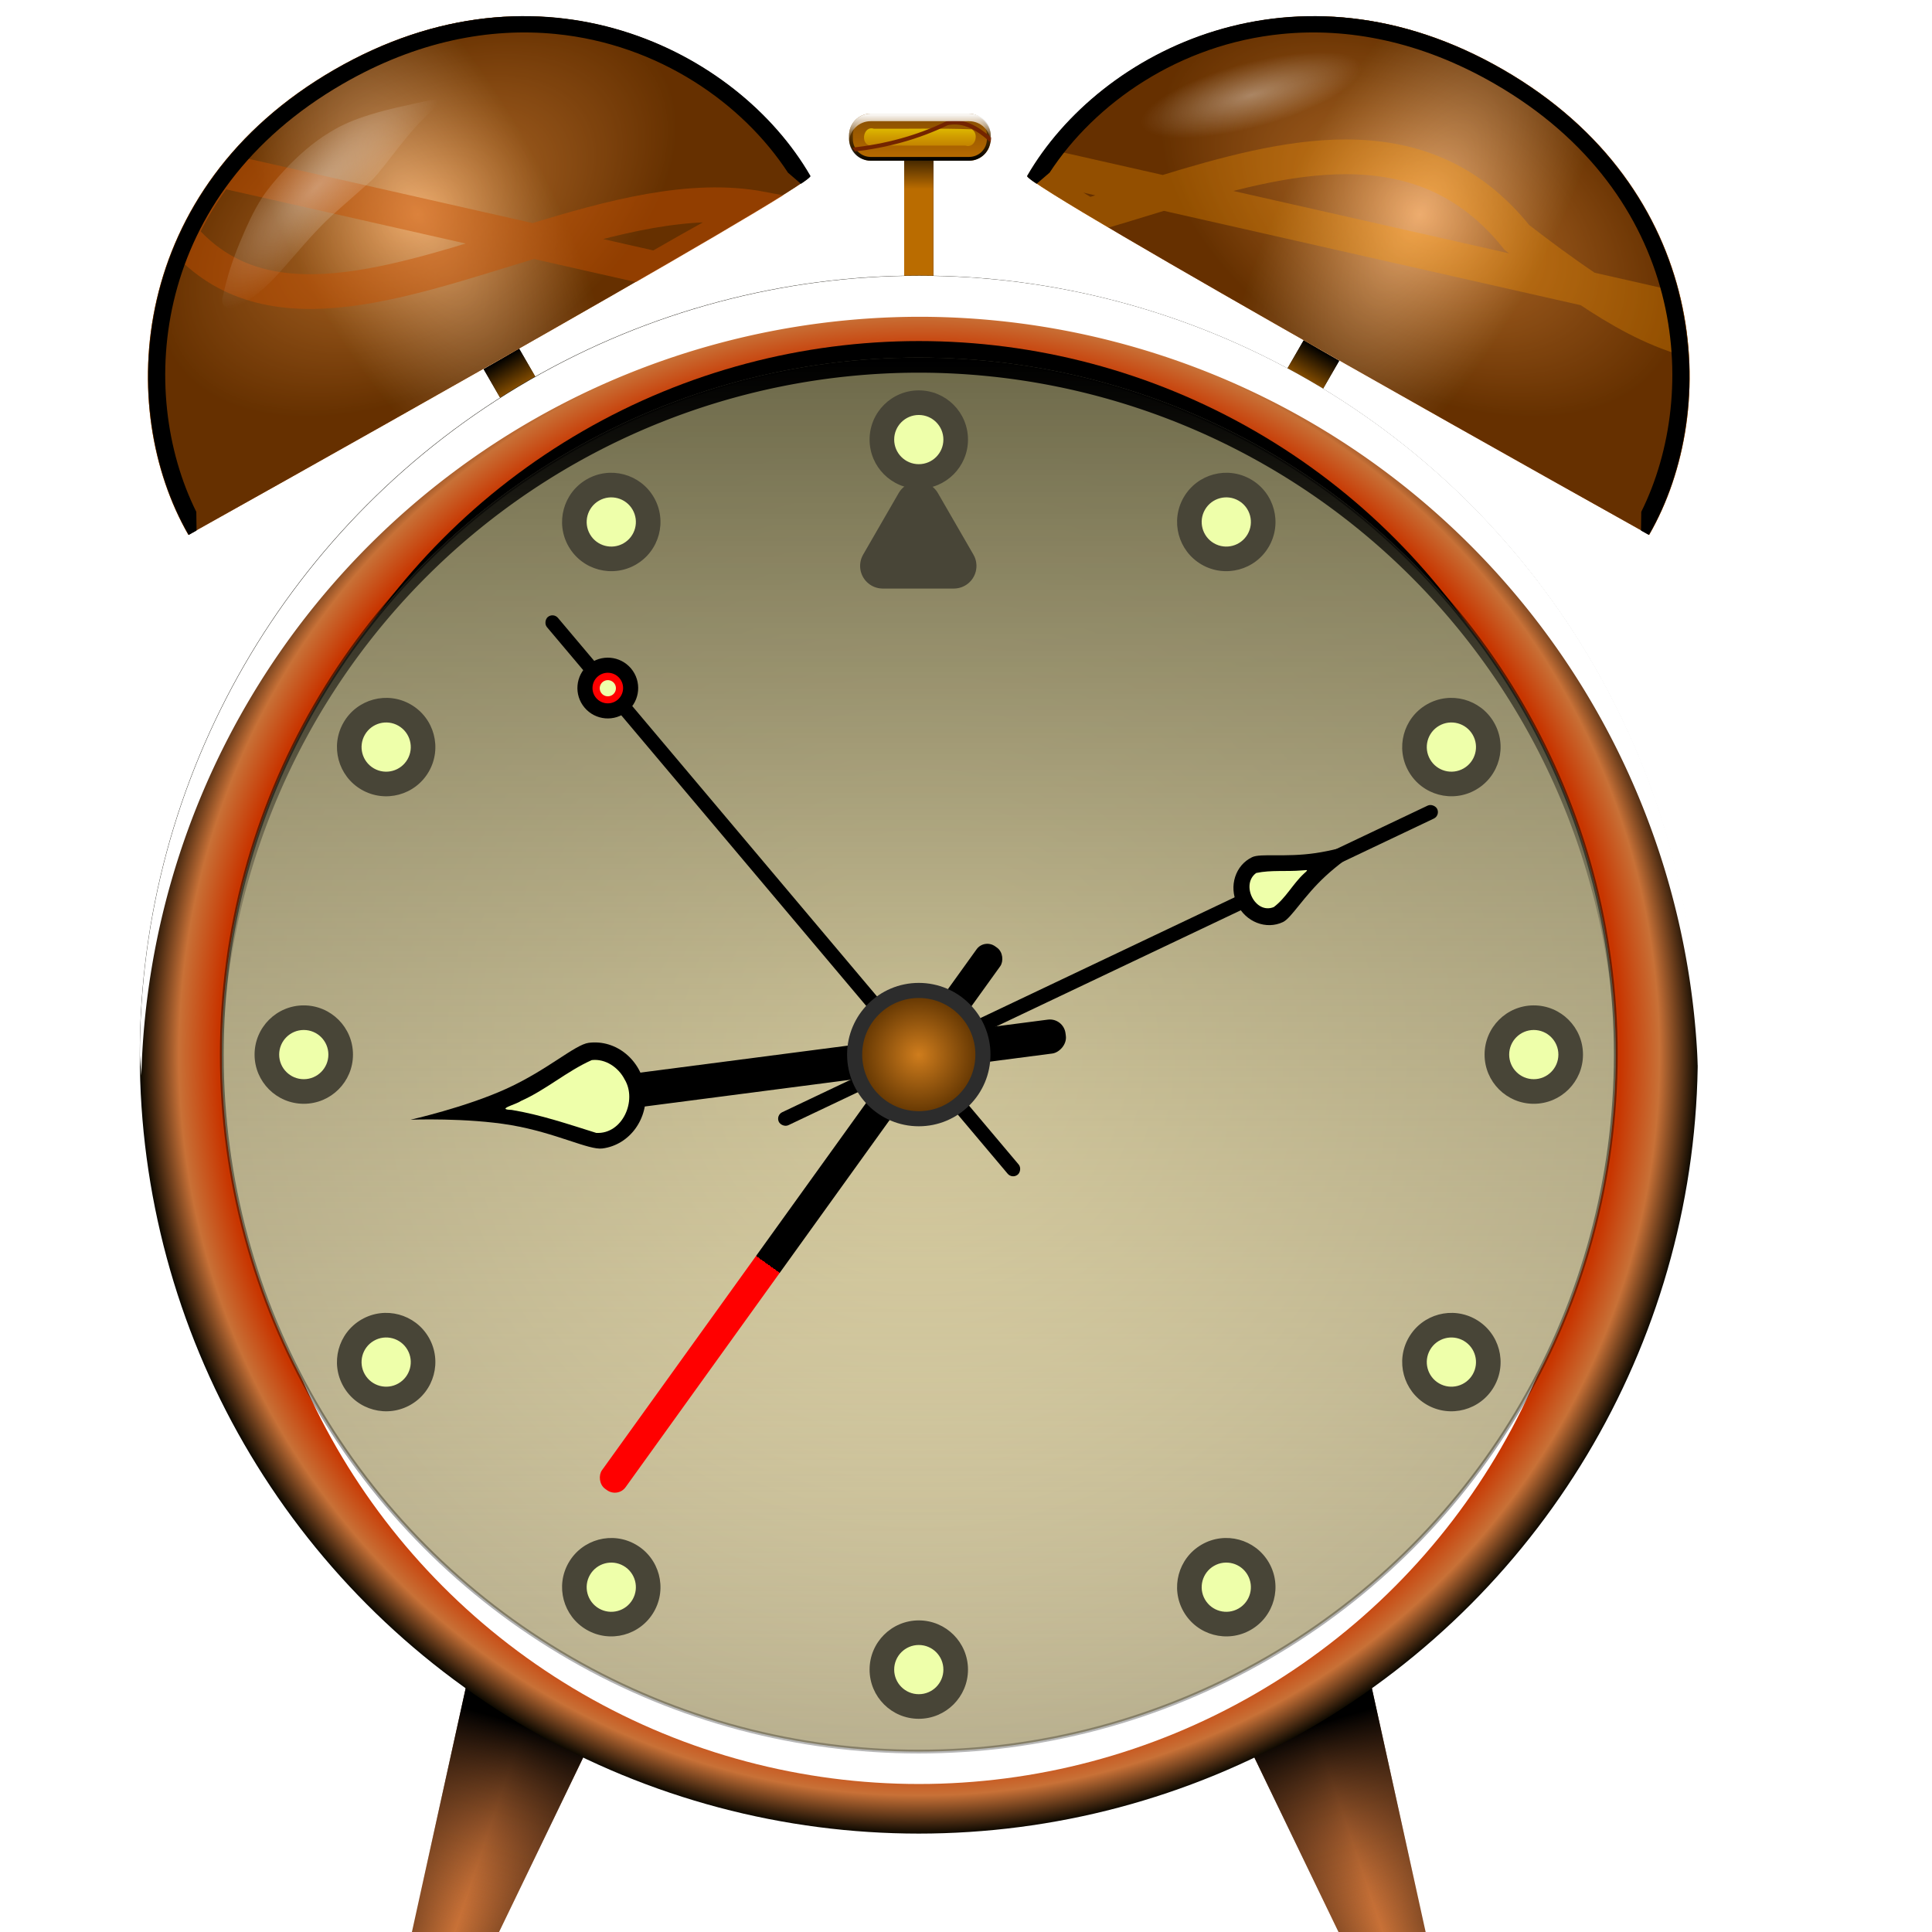 <?xml version="1.0" encoding="UTF-8" standalone="no"?>
<!-- Created with Inkscape (http://www.inkscape.org/) -->

<svg
   width="512"
   height="512"
   viewBox="0 0 135.467 135.467"
   version="1.1"
   id="svg5"
   inkscape:version="1.4.2 (ebf0e940d0, 2025-05-08)"
   sodipodi:docname="alarm-clock.svg"
   xmlns:inkscape="http://www.inkscape.org/namespaces/inkscape"
   xmlns:sodipodi="http://sodipodi.sourceforge.net/DTD/sodipodi-0.dtd"
   xmlns:xlink="http://www.w3.org/1999/xlink"
   xmlns="http://www.w3.org/2000/svg"
   xmlns:svg="http://www.w3.org/2000/svg"
   xmlns:rdf="http://www.w3.org/1999/02/22-rdf-syntax-ns#"
   xmlns:cc="http://creativecommons.org/ns#"
   xmlns:dc="http://purl.org/dc/elements/1.1/">&gt;
  <sodipodi:namedview
   id="namedview7"
   pagecolor="#292929"
   bordercolor="#666666"
   borderopacity="1"
   inkscape:showpageshadow="0"
   inkscape:pageopacity="0"
   inkscape:pagecheckerboard="1"
   inkscape:deskcolor="#1a1a1a"
   inkscape:document-units="px"
   showgrid="false"
   inkscape:zoom="0.94382488"
   inkscape:cx="172.17177"
   inkscape:cy="241.04048"
   inkscape:window-width="3256"
   inkscape:window-height="1080"
   inkscape:window-x="1864"
   inkscape:window-y="0"
   inkscape:window-maximized="0"
   inkscape:current-layer="layer1" />
<defs
   id="defs2">
  <linearGradient
     id="linearGradient81"
     inkscape:collect="always">
    <stop
       style="stop-color:#ffffff;stop-opacity:1;"
       offset="0"
       id="stop81" />
    <stop
       style="stop-color:#ffffff;stop-opacity:0;"
       offset="1"
       id="stop82" />
  </linearGradient>
  <linearGradient
     id="linearGradient79"
     inkscape:collect="always">
    <stop
       style="stop-color:#ffdab7;stop-opacity:1;"
       offset="0"
       id="stop78" />
    <stop
       style="stop-color:#653100;stop-opacity:1;"
       offset="1"
       id="stop79" />
  </linearGradient>
  <linearGradient
     id="linearGradient72"
     inkscape:collect="always">
    <stop
       style="stop-color:#fffc00;stop-opacity:1;"
       offset="0"
       id="stop72" />
    <stop
       style="stop-color:#ffb800;stop-opacity:0;"
       offset="1"
       id="stop73" />
  </linearGradient>
  <linearGradient
     id="linearGradient68"
     inkscape:collect="always">
    <stop
       style="stop-color:#ffffff;stop-opacity:1;"
       offset="0"
       id="stop68" />
    <stop
       style="stop-color:#ffffff;stop-opacity:0;"
       offset="1"
       id="stop69" />
  </linearGradient>
  <linearGradient
     id="linearGradient65"
     inkscape:collect="always">
    <stop
       style="stop-color:#ffffff;stop-opacity:1;"
       offset="0"
       id="stop66" />
    <stop
       style="stop-color:#ffffff;stop-opacity:0;"
       offset="1"
       id="stop67" />
  </linearGradient>
  <linearGradient
     id="linearGradient58"
     inkscape:collect="always">
    <stop
       style="stop-color:#000000;stop-opacity:0.6;"
       offset="0"
       id="stop58" />
    <stop
       style="stop-color:#000000;stop-opacity:0.28;"
       offset="1"
       id="stop63" />
  </linearGradient>
  <linearGradient
     id="linearGradient55"
     inkscape:collect="always">
    <stop
       style="stop-color:#000000;stop-opacity:1;"
       offset="0"
       id="stop56" />
    <stop
       style="stop-color:#000000;stop-opacity:0;"
       offset="1"
       id="stop57" />
  </linearGradient>
  <linearGradient
     id="linearGradient53"
     inkscape:collect="always">
    <stop
       style="stop-color:#ffffff;stop-opacity:1;"
       offset="0"
       id="stop53" />
    <stop
       style="stop-color:#ffffff;stop-opacity:0;"
       offset="1"
       id="stop54" />
  </linearGradient>
  <linearGradient
     id="linearGradient49"
     inkscape:collect="always">
    <stop
       style="stop-color:#000000;stop-opacity:1;"
       offset="0"
       id="stop49" />
    <stop
       style="stop-color:#000000;stop-opacity:0;"
       offset="1"
       id="stop50" />
  </linearGradient>
  <linearGradient
     id="linearGradient42"
     inkscape:collect="always">
    <stop
       style="stop-color:#ba6c00;stop-opacity:1;"
       offset="0"
       id="stop38" />
    <stop
       style="stop-color:#854d00;stop-opacity:1;"
       offset="1"
       id="stop39" />
  </linearGradient>
  <linearGradient
     id="linearGradient62"
     inkscape:collect="always">
    <stop
       style="stop-color:#e9ddaf;stop-opacity:0;"
       offset="0"
       id="stop61" />
    <stop
       style="stop-color:#6d6949;stop-opacity:1;"
       offset="1"
       id="stop62" />
  </linearGradient>
  <linearGradient
     id="linearGradient59"
     inkscape:collect="always">
    <stop
       style="stop-color:#e9ddaf;stop-opacity:1;"
       offset="0"
       id="stop59" />
    <stop
       style="stop-color:#b9b08f;stop-opacity:1;"
       offset="1"
       id="stop60" />
  </linearGradient>
  <linearGradient
     id="linearGradient47"
     inkscape:collect="always">
    <stop
       style="stop-color:#000000;stop-opacity:1;"
       offset="0.585"
       id="stop47" />
    <stop
       style="stop-color:#ff0000;stop-opacity:1;"
       offset="0.585"
       id="stop48" />
  </linearGradient>
  <linearGradient
     id="linearGradient37"
     inkscape:collect="always">
    <stop
       style="stop-color:#ba6c00;stop-opacity:1;"
       offset="0"
       id="stop36" />
    <stop
       style="stop-color:#000000;stop-opacity:1;"
       offset="1"
       id="stop37" />
  </linearGradient>
  <linearGradient
     id="linearGradient33"
     inkscape:collect="always">
    <stop
       style="stop-color:#cf7d1d;stop-opacity:1;"
       offset="0"
       id="stop33" />
    <stop
       style="stop-color:#5b3100;stop-opacity:1;"
       offset="1"
       id="stop34" />
  </linearGradient>
  <linearGradient
     id="linearGradient21"
     inkscape:collect="always">
    <stop
       style="stop-color:#1f1200;stop-opacity:1;"
       offset="0"
       id="stop21" />
    <stop
       style="stop-color:#b66900;stop-opacity:1;"
       offset="0.52"
       id="stop23" />
    <stop
       style="stop-color:#1f1200;stop-opacity:1;"
       offset="1"
       id="stop22" />
  </linearGradient>
  <linearGradient
     id="linearGradient14"
     inkscape:collect="always">
    <stop
       style="stop-color:#ba6c00;stop-opacity:1;"
       offset="0.844"
       id="stop15" />
    <stop
       style="stop-color:#472900;stop-opacity:1;"
       offset="1"
       id="stop16" />
  </linearGradient>
  <linearGradient
     id="linearGradient12"
     inkscape:collect="always">
    <stop
       style="stop-color:#ba6c00;stop-opacity:1;"
       offset="0"
       id="stop12" />
    <stop
       style="stop-color:#261600;stop-opacity:1;"
       offset="0.433"
       id="stop14" />
    <stop
       style="stop-color:#c27100;stop-opacity:1;"
       offset="1"
       id="stop13" />
  </linearGradient>
  <linearGradient
     id="linearGradient25"
     inkscape:collect="always">
    <stop
       style="stop-color:#e49346;stop-opacity:1;"
       offset="0"
       id="stop25" />
    <stop
       style="stop-color:#653100;stop-opacity:1;"
       offset="1"
       id="stop26" />
  </linearGradient>
  <linearGradient
     id="linearGradient9"
     inkscape:collect="always">
    <stop
       style="stop-color:#c83500;stop-opacity:1;"
       offset="0.9"
       id="stop11" />
    <stop
       style="stop-color:#c87137;stop-opacity:1;"
       offset="0.95"
       id="stop9" />
    <stop
       style="stop-color:#0b0800;stop-opacity:1;"
       offset="1"
       id="stop10" />
  </linearGradient>
  <linearGradient
     id="linearGradient6"
     inkscape:collect="always">
    <stop
       style="stop-color:#000000;stop-opacity:1;"
       offset="0"
       id="stop6" />
    <stop
       style="stop-color:#c87137;stop-opacity:0;"
       offset="1"
       id="stop7" />
  </linearGradient>
  <linearGradient
     id="linearGradient3"
     inkscape:collect="always">
    <stop
       style="stop-color:#703f1f;stop-opacity:1;"
       offset="0"
       id="stop5" />
    <stop
       style="stop-color:#c87137;stop-opacity:1;"
       offset="0.5"
       id="stop3" />
    <stop
       style="stop-color:#6f3f1f;stop-opacity:1;"
       offset="1"
       id="stop4" />
  </linearGradient>
  <linearGradient
     inkscape:collect="always"
     xlink:href="#linearGradient3"
     id="linearGradient4"
     x1="91.269"
     y1="128.104"
     x2="98.298"
     y2="125.745"
     gradientUnits="userSpaceOnUse"
     gradientTransform="matrix(1.087,0,0,1.087,-9.174,-11.726)" />
  <linearGradient
     inkscape:collect="always"
     xlink:href="#linearGradient3"
     id="linearGradient5"
     gradientUnits="userSpaceOnUse"
     x1="91.269"
     y1="128.104"
     x2="98.298"
     y2="125.745"
     gradientTransform="matrix(-1.087,0,0,1.087,138.019,-11.726)" />
  <linearGradient
     inkscape:collect="always"
     xlink:href="#linearGradient6"
     id="linearGradient7"
     x1="93.609"
     y1="121.946"
     x2="97.63"
     y2="135.467"
     gradientUnits="userSpaceOnUse"
     gradientTransform="matrix(1.087,0,0,1.087,-9.174,-11.726)" />
  <linearGradient
     inkscape:collect="always"
     xlink:href="#linearGradient6"
     id="linearGradient8"
     gradientUnits="userSpaceOnUse"
     x1="93.609"
     y1="121.946"
     x2="97.63"
     y2="135.467"
     gradientTransform="matrix(-1.087,0,0,1.087,138.019,-11.726)" />
  <radialGradient
     inkscape:collect="always"
     xlink:href="#linearGradient9"
     id="radialGradient10"
     cx="67.733"
     cy="78.846"
     fx="67.733"
     fy="78.846"
     r="50.271"
     gradientUnits="userSpaceOnUse"
     gradientTransform="matrix(1.087,0,0,1.087,-9.174,-11.726)" />
  <clipPath
     clipPathUnits="userSpaceOnUse"
     id="clipPath15">
    <circle
       style="display:inline;opacity:1;fill:#ff0000;fill-opacity:1;stroke:none;stroke-width:1.058;stroke-linecap:round;stroke-linejoin:round;paint-order:fill markers stroke"
       id="circle16"
       cx="67.733"
       cy="78.846"
       r="50.271" />
  </clipPath>
  <filter
     inkscape:collect="always"
     style="color-interpolation-filters:sRGB"
     id="filter16"
     x="-0.018"
     y="-0.034"
     width="1.035"
     height="1.069">
    <feGaussianBlur
       inkscape:collect="always"
       stdDeviation="0.738"
       id="feGaussianBlur16" />
  </filter>
  <filter
     inkscape:collect="always"
     style="color-interpolation-filters:sRGB"
     id="filter17"
     x="-0.069"
     y="-0.069"
     width="1.138"
     height="1.138">
    <feGaussianBlur
       inkscape:collect="always"
       stdDeviation="2.591"
       id="feGaussianBlur17" />
  </filter>
  <filter
     inkscape:collect="always"
     style="color-interpolation-filters:sRGB"
     id="filter18"
     x="-0.017"
     y="-0.017"
     width="1.035"
     height="1.035">
    <feGaussianBlur
       inkscape:collect="always"
       stdDeviation="0.648"
       id="feGaussianBlur18" />
  </filter>
  <clipPath
     clipPathUnits="userSpaceOnUse"
     id="clipPath23">
    <path
       style="color:#000000;fill:#e49346;stroke-width:1;stroke-linecap:round;stroke-linejoin:round;-inkscape-stroke:none;paint-order:fill markers stroke"
       d="m -70.33,-25.125 c 0,0.673 -46.306,0 -46.306,0 0,-9.42 7.818,-21.289 23.153,-21.289 15.335,0 23.153,11.869 23.153,21.289 z"
       id="path23" />
  </clipPath>
  <filter
     inkscape:collect="always"
     style="color-interpolation-filters:sRGB"
     id="filter23"
     x="-0.023"
     y="-0.048"
     width="1.045"
     height="1.096">
    <feGaussianBlur
       inkscape:collect="always"
       stdDeviation="0.447"
       id="feGaussianBlur23" />
  </filter>
  <radialGradient
     inkscape:collect="always"
     xlink:href="#linearGradient25"
     id="radialGradient28"
     gradientUnits="userSpaceOnUse"
     gradientTransform="matrix(-0.744,-0.429,-0.253,0.439,68.395,-7.57)"
     cx="-44.599"
     cy="7.913"
     fx="-44.599"
     fy="7.913"
     r="23.153" />
  <radialGradient
     inkscape:collect="always"
     xlink:href="#linearGradient25"
     id="radialGradient31"
     gradientUnits="userSpaceOnUse"
     gradientTransform="matrix(0.744,-0.429,0.253,0.439,60.45,-7.57)"
     cx="-44.599"
     cy="7.913"
     fx="-44.599"
     fy="7.913"
     r="23.153" />
  <filter
     inkscape:collect="always"
     style="color-interpolation-filters:sRGB"
     id="filter39"
     x="-0.138"
     y="-0.653"
     width="1.324"
     height="2.288">
    <feGaussianBlur
       inkscape:collect="always"
       stdDeviation="1.614"
       id="feGaussianBlur39" />
  </filter>
  <filter
     inkscape:collect="always"
     style="color-interpolation-filters:sRGB"
     id="filter45"
     x="-0.117"
     y="-0.425"
     width="1.239"
     height="1.886">
    <feGaussianBlur
       inkscape:collect="always"
       stdDeviation="1.614"
       id="feGaussianBlur45" />
  </filter>
  <clipPath
     clipPathUnits="userSpaceOnUse"
     id="clipPath7">
    <path
       style="color:#000000;fill:url(#radialGradient9);stroke-width:1;stroke-linecap:round;stroke-linejoin:round;-inkscape-stroke:none;paint-order:fill markers stroke"
       d="M 103.418,-9.813 C 103.754,-9.23 63.315,13.34 63.315,13.34 58.605,5.182 59.441,-9.006 72.722,-16.674 c 13.28,-7.667 25.986,-1.297 30.696,6.86 z"
       id="path9" />
  </clipPath>
  <radialGradient
     inkscape:collect="always"
     xlink:href="#linearGradient25"
     id="radialGradient9"
     gradientUnits="userSpaceOnUse"
     gradientTransform="matrix(0.684,-0.395,0.233,0.404,106.793,-28.14)"
     cx="-44.599"
     cy="7.913"
     fx="-44.599"
     fy="7.913"
     r="23.153" />
  <filter
     inkscape:collect="always"
     style="color-interpolation-filters:sRGB"
     id="filter9"
     x="-0.062"
     y="-0.078"
     width="1.124"
     height="1.156">
    <feGaussianBlur
       inkscape:collect="always"
       stdDeviation="1.158"
       id="feGaussianBlur9" />
  </filter>
  <linearGradient
     inkscape:collect="always"
     xlink:href="#linearGradient42"
     id="linearGradient13"
     x1="67.804"
     y1="17.458"
     x2="67.804"
     y2="14.422"
     gradientUnits="userSpaceOnUse"
     gradientTransform="matrix(1.087,0,0,1.087,-9.174,-7.701)" />
  <linearGradient
     inkscape:collect="always"
     xlink:href="#linearGradient14"
     id="linearGradient16"
     x1="67.733"
     y1="29.104"
     x2="67.804"
     y2="17.458"
     gradientUnits="userSpaceOnUse"
     gradientTransform="matrix(1.087,0,0,1.087,-9.174,-7.701)" />
  <clipPath
     clipPathUnits="userSpaceOnUse"
     id="clipPath20">
    <path
       style="color:#000000;opacity:0.331;fill:url(#linearGradient20);stroke-width:1;stroke-linecap:round;stroke-linejoin:round;-inkscape-stroke:none;paint-order:fill markers stroke"
       d="m 65.844,9.534 h 6.102 c 0.841,0 1.518,0.677 1.518,1.518 0,0.841 -0.677,1.518 -1.518,1.518 h -6.102 c -0.841,0 -1.518,-0.677 -1.518,-1.518 0,-0.841 0.677,-1.518 1.518,-1.518 z"
       id="path20" />
  </clipPath>
  <linearGradient
     inkscape:collect="always"
     xlink:href="#linearGradient12"
     id="linearGradient20"
     gradientUnits="userSpaceOnUse"
     gradientTransform="translate(1.092,-4.887)"
     x1="67.804"
     y1="17.458"
     x2="67.804"
     y2="14.422" />
  <linearGradient
     inkscape:collect="always"
     xlink:href="#linearGradient21"
     id="linearGradient22"
     x1="66.791"
     y1="23.281"
     x2="68.676"
     y2="23.281"
     gradientUnits="userSpaceOnUse"
     gradientTransform="matrix(1.087,0,0,1.087,-9.174,-7.701)" />
  <filter
     inkscape:collect="always"
     style="color-interpolation-filters:sRGB"
     id="filter26"
     x="-0.071"
     y="-0.318"
     width="1.142"
     height="1.635">
    <feGaussianBlur
       inkscape:collect="always"
       stdDeviation="0.266"
       id="feGaussianBlur26" />
  </filter>
  <clipPath
     clipPathUnits="userSpaceOnUse"
     id="clipPath29">
    <rect
       style="opacity:1;fill:url(#linearGradient30);fill-opacity:1;stroke:none;stroke-width:2.117;stroke-linecap:round;stroke-linejoin:round;stroke-dasharray:none;stroke-opacity:1;paint-order:fill markers stroke"
       id="rect29"
       width="9.138"
       height="3.036"
       x="62.865"
       y="10.95"
       ry="1.518"
       rx="1.518" />
  </clipPath>
  <linearGradient
     inkscape:collect="always"
     xlink:href="#linearGradient12"
     id="linearGradient30"
     gradientUnits="userSpaceOnUse"
     gradientTransform="translate(-0.369,-3.472)"
     x1="67.804"
     y1="17.458"
     x2="67.804"
     y2="14.422" />
  <radialGradient
     inkscape:collect="always"
     xlink:href="#linearGradient33"
     id="radialGradient34"
     cx="-54.3"
     cy="81.639"
     fx="-54.3"
     fy="81.639"
     r="7.176"
     gradientUnits="userSpaceOnUse"
     gradientTransform="matrix(0.627,0,0,0.627,98.459,22.772)" />
  <linearGradient
     inkscape:collect="always"
     xlink:href="#linearGradient37"
     id="linearGradient35"
     gradientUnits="userSpaceOnUse"
     x1="67.733"
     y1="29.104"
     x2="67.804"
     y2="17.458"
     gradientTransform="matrix(1,0,0,0.418,-57.953,30.297)" />
  <linearGradient
     inkscape:collect="always"
     xlink:href="#linearGradient21"
     id="linearGradient36"
     gradientUnits="userSpaceOnUse"
     x1="66.791"
     y1="23.281"
     x2="68.676"
     y2="23.281"
     gradientTransform="matrix(1,0,0,0.418,-57.953,30.297)" />
  <linearGradient
     inkscape:collect="always"
     xlink:href="#linearGradient21"
     id="linearGradient40"
     gradientUnits="userSpaceOnUse"
     gradientTransform="matrix(1,0,0,0.418,-57.953,30.297)"
     x1="66.791"
     y1="23.281"
     x2="68.676"
     y2="23.281" />
  <linearGradient
     inkscape:collect="always"
     xlink:href="#linearGradient37"
     id="linearGradient41"
     gradientUnits="userSpaceOnUse"
     gradientTransform="matrix(1,0,0,0.418,-57.953,30.297)"
     x1="67.733"
     y1="29.104"
     x2="67.804"
     y2="17.458" />
  <linearGradient
     inkscape:collect="always"
     xlink:href="#linearGradient47"
     id="linearGradient48"
     x1="-76.941"
     y1="-32.896"
     x2="-76.941"
     y2="36.236"
     gradientUnits="userSpaceOnUse"
     gradientTransform="matrix(1.087,0,0,0.678,179.075,35.424)" />
  <radialGradient
     inkscape:collect="always"
     xlink:href="#linearGradient59"
     id="radialGradient60"
     cx="67.733"
     cy="78.846"
     fx="67.733"
     fy="78.846"
     r="44.979"
     gradientUnits="userSpaceOnUse"
     gradientTransform="matrix(1.087,0,0,1.087,-9.174,-11.726)" />
  <linearGradient
     inkscape:collect="always"
     xlink:href="#linearGradient62"
     id="linearGradient60"
     x1="67.733"
     y1="123.825"
     x2="67.733"
     y2="33.867"
     gradientUnits="userSpaceOnUse"
     gradientTransform="matrix(1.087,0,0,1.087,-9.174,-11.726)" />
  <clipPath
     clipPathUnits="userSpaceOnUse"
     id="clipPath24">
    <circle
       style="display:inline;fill:url(#linearGradient24);stroke:none;stroke-width:1.058;stroke-linecap:round;stroke-linejoin:round;paint-order:fill markers stroke"
       id="circle24"
       cx="-46.702"
       cy="73.945"
       r="48.872" />
  </clipPath>
  <linearGradient
     inkscape:collect="always"
     xlink:href="#linearGradient62"
     id="linearGradient24"
     gradientUnits="userSpaceOnUse"
     gradientTransform="matrix(1.087,0,0,1.087,-120.299,-11.726)"
     x1="67.733"
     y1="123.825"
     x2="67.733"
     y2="33.867" />
  <filter
     inkscape:collect="always"
     style="color-interpolation-filters:sRGB"
     id="filter24"
     x="-0.023"
     y="-0.046"
     width="1.046"
     height="1.091">
    <feGaussianBlur
       inkscape:collect="always"
       stdDeviation="0.94"
       id="feGaussianBlur24" />
  </filter>
  <clipPath
     clipPathUnits="userSpaceOnUse"
     id="clipPath26">
    <path
       id="path34"
       style="fill:#e49346;stroke-width:1.058;stroke-linecap:round;stroke-linejoin:round;paint-order:fill markers stroke"
       d="m -82.85,-3.166 c -0.336,0.583 40.102,23.153 40.102,23.153 4.71,-8.158 3.874,-22.346 -9.407,-30.014 -13.28,-7.667 -25.986,-1.297 -30.696,6.86 z"
       sodipodi:nodetypes="sszs" />
  </clipPath>
  <clipPath
     clipPathUnits="userSpaceOnUse"
     id="clipPath35">
    <path
       id="path35"
       style="fill:#e49346;stroke-width:1.058;stroke-linecap:round;stroke-linejoin:round;paint-order:fill markers stroke"
       d="m -23.067,55.97 c 0.336,0.583 -40.102,23.153 -40.102,23.153 -4.71,-8.158 -3.874,-22.346 9.407,-30.014 13.28,-7.667 25.986,-1.297 30.696,6.86 z"
       sodipodi:nodetypes="sszs" />
  </clipPath>
  <clipPath
     clipPathUnits="userSpaceOnUse"
     id="clipPath36">
    <rect
       style="opacity:1;fill:url(#linearGradient38);fill-opacity:1;stroke:none;stroke-width:2.117;stroke-linecap:round;stroke-linejoin:round;stroke-dasharray:none;stroke-opacity:1;paint-order:fill markers stroke"
       id="rect36"
       width="9.138"
       height="3.036"
       x="64.57"
       y="8.627"
       ry="1.518"
       rx="1.518" />
  </clipPath>
  <linearGradient
     inkscape:collect="always"
     xlink:href="#linearGradient12"
     id="linearGradient38"
     gradientUnits="userSpaceOnUse"
     gradientTransform="translate(1.335,-5.794)"
     x1="67.804"
     y1="17.458"
     x2="67.804"
     y2="14.422" />
  <clipPath
     clipPathUnits="userSpaceOnUse"
     id="clipPath45">
    <path
       style="baseline-shift:baseline;display:inline;overflow:visible;vector-effect:none;fill:#d40000;stroke-width:1;stroke-linecap:round;stroke-linejoin:round;paint-order:fill markers stroke;enable-background:accumulate;stop-color:#000000"
       d="m 61.052,-2.614 h 6.893 c 0.841,0 1.518,0.677 1.518,1.518 v 0.263 c 0,0.841 -0.677,1.518 -1.518,1.518 H 61.052 c -0.841,0 -1.518,-0.677 -1.518,-1.518 V -1.096 c 0,-0.841 0.677,-1.518 1.518,-1.518 z"
       id="path47" />
  </clipPath>
  <filter
     inkscape:collect="always"
     style="color-interpolation-filters:sRGB"
     id="filter47"
     x="-0.032"
     y="-0.087"
     width="1.063"
     height="1.173">
    <feGaussianBlur
       inkscape:collect="always"
       stdDeviation="0.138"
       id="feGaussianBlur47" />
  </filter>
  <linearGradient
     inkscape:collect="always"
     xlink:href="#linearGradient49"
     id="linearGradient50"
     x1="64.423"
     y1="0.685"
     x2="64.347"
     y2="-2.614"
     gradientUnits="userSpaceOnUse" />
  <clipPath
     clipPathUnits="userSpaceOnUse"
     id="clipPath53">
    <path
       style="baseline-shift:baseline;display:inline;overflow:visible;vector-effect:none;fill:#d40000;stroke-width:1;stroke-linecap:round;stroke-linejoin:round;paint-order:fill markers stroke;enable-background:accumulate;stop-color:#000000"
       d="m 61.052,2.677 h 6.893 c 0.841,0 1.518,0.677 1.518,1.518 v 0.263 c 0,0.841 -0.677,1.518 -1.518,1.518 H 61.052 c -0.841,0 -1.518,-0.677 -1.518,-1.518 v -0.263 c 0,-0.841 0.677,-1.518 1.518,-1.518 z"
       id="path53" />
  </clipPath>
  <linearGradient
     inkscape:collect="always"
     xlink:href="#linearGradient53"
     id="linearGradient54"
     x1="64.499"
     y1="2.677"
     x2="64.499"
     y2="4.591"
     gradientUnits="userSpaceOnUse" />
  <filter
     inkscape:collect="always"
     style="color-interpolation-filters:sRGB"
     id="filter54"
     x="-0.041"
     y="-0.214"
     width="1.082"
     height="1.428">
    <feGaussianBlur
       inkscape:collect="always"
       stdDeviation="0.171"
       id="feGaussianBlur54" />
  </filter>
  <linearGradient
     inkscape:collect="always"
     xlink:href="#linearGradient55"
     id="linearGradient57"
     x1="-46.703"
     y1="25.072"
     x2="-46.703"
     y2="74.474"
     gradientUnits="userSpaceOnUse" />
  <linearGradient
     inkscape:collect="always"
     xlink:href="#linearGradient58"
     id="linearGradient63"
     x1="64.423"
     y1="24.94"
     x2="64.423"
     y2="122.95"
     gradientUnits="userSpaceOnUse" />
  <radialGradient
     inkscape:collect="always"
     xlink:href="#linearGradient65"
     id="radialGradient67"
     cx="29.149"
     cy="-82.992"
     fx="29.149"
     fy="-82.992"
     r="2.272"
     gradientTransform="matrix(1,0,0,3.508,0,208.112)"
     gradientUnits="userSpaceOnUse" />
  <filter
     inkscape:collect="always"
     style="color-interpolation-filters:sRGB"
     id="filter67"
     x="-0.201"
     y="-0.057"
     width="1.402"
     height="1.115">
    <feGaussianBlur
       inkscape:collect="always"
       stdDeviation="0.381"
       id="feGaussianBlur67" />
  </filter>
  <filter
     inkscape:collect="always"
     style="color-interpolation-filters:sRGB"
     id="filter68"
     x="-0.261"
     y="-0.061"
     width="1.523"
     height="1.122">
    <feGaussianBlur
       inkscape:collect="always"
       stdDeviation="0.53"
       id="feGaussianBlur68" />
  </filter>
  <radialGradient
     inkscape:collect="always"
     xlink:href="#linearGradient68"
     id="radialGradient69"
     cx="25.707"
     cy="-6.388"
     fx="25.707"
     fy="-6.388"
     r="3.703"
     gradientTransform="matrix(1,0,0,3.16,0,13.8)"
     gradientUnits="userSpaceOnUse" />
  <filter
     inkscape:collect="always"
     style="color-interpolation-filters:sRGB"
     id="filter72"
     x="-0.191"
     y="-1.205"
     width="1.383"
     height="3.41">
    <feGaussianBlur
       inkscape:collect="always"
       stdDeviation="0.624"
       id="feGaussianBlur72" />
  </filter>
  <linearGradient
     inkscape:collect="always"
     xlink:href="#linearGradient72"
     id="linearGradient73"
     x1="64.499"
     y1="7.969"
     x2="64.499"
     y2="11.268"
     gradientUnits="userSpaceOnUse" />
  <radialGradient
     inkscape:collect="always"
     xlink:href="#linearGradient79"
     id="radialGradient73"
     gradientUnits="userSpaceOnUse"
     gradientTransform="matrix(0.345,-0.188,0.497,0.913,-23.45,-3.729)"
     cx="-44.599"
     cy="7.913"
     fx="-44.599"
     fy="7.913"
     r="23.153" />
  <clipPath
     clipPathUnits="userSpaceOnUse"
     id="clipPath77">
    <path
       id="path78"
       style="display:inline;fill:#ff0000;stroke:none;stroke-width:1.058;stroke-linecap:round;stroke-linejoin:round;paint-order:fill markers stroke"
       d="M -7.425,9.176 C -7.06,9.809 -50.999,34.333 -50.999,34.333 -56.116,25.469 -55.208,10.052 -40.778,1.721 -26.348,-6.61 -12.543,0.312 -7.425,9.176 Z"
       sodipodi:nodetypes="sszs" />
  </clipPath>
  <filter
     inkscape:collect="always"
     style="color-interpolation-filters:sRGB"
     id="filter79"
     x="-0.18"
     y="-0.229"
     width="1.359"
     height="1.459">
    <feGaussianBlur
       inkscape:collect="always"
       stdDeviation="3.476"
       id="feGaussianBlur79" />
  </filter>
  <radialGradient
     inkscape:collect="always"
     xlink:href="#linearGradient79"
     id="radialGradient79"
     gradientUnits="userSpaceOnUse"
     gradientTransform="matrix(0.345,-0.188,0.497,0.913,-23.45,-3.729)"
     cx="-44.599"
     cy="7.913"
     fx="-44.599"
     fy="7.913"
     r="23.153" />
  <filter
     inkscape:collect="always"
     style="color-interpolation-filters:sRGB"
     id="filter81"
     x="-0.005"
     y="-0.015"
     width="1.01"
     height="1.029">
    <feGaussianBlur
       inkscape:collect="always"
       stdDeviation="0.205"
       id="feGaussianBlur81" />
  </filter>
  <linearGradient
     inkscape:collect="always"
     xlink:href="#linearGradient81"
     id="linearGradient82"
     x1="43.637"
     y1="29.081"
     x2="53.909"
     y2="62.955"
     gradientUnits="userSpaceOnUse" />
</defs>
<g
   inkscape:label="Layer 1"
   inkscape:groupmode="layer"
   id="layer1">
  <path
     id="path5"
     style="display:inline;fill:url(#linearGradient5);stroke:none;stroke-width:1.058;stroke-linecap:round;stroke-linejoin:round;paint-order:fill markers stroke"
     d="m 34.632,109.397 10.711,4.6 -10.349,21.469 h -6.111 z"
     sodipodi:nodetypes="ccccc"
     inkscape:transform-center-x="27.309612"
     inkscape:transform-center-y="60.561509" />
  <path
     id="path2"
     style="display:inline;fill:url(#linearGradient4);stroke:none;stroke-width:1.058;stroke-linecap:round;stroke-linejoin:round;paint-order:fill markers stroke"
     d="m 94.213,109.397 -10.711,4.6 10.349,21.469 h 6.111 z"
     sodipodi:nodetypes="ccccc"
     inkscape:transform-center-x="-27.309622"
     inkscape:transform-center-y="60.561509" />
  <path
     id="path6"
     style="display:inline;fill:url(#linearGradient7);stroke:none;stroke-width:1.058;stroke-linecap:round;stroke-linejoin:round;paint-order:fill markers stroke"
     d="m 94.213,109.397 -10.711,4.6 10.349,21.469 h 6.111 z"
     sodipodi:nodetypes="ccccc"
     inkscape:transform-center-x="-27.309622"
     inkscape:transform-center-y="60.561509" />
  <path
     id="path8"
     style="display:inline;fill:url(#linearGradient8);stroke:none;stroke-width:1.058;stroke-linecap:round;stroke-linejoin:round;paint-order:fill markers stroke"
     d="m 34.632,109.397 10.711,4.6 -10.349,21.469 h -6.111 z"
     sodipodi:nodetypes="ccccc"
     inkscape:transform-center-x="27.309612"
     inkscape:transform-center-y="60.561509" />
  <rect
     style="mix-blend-mode:normal;fill:url(#linearGradient22);fill-opacity:1;stroke:none;stroke-width:2.117;stroke-linecap:round;stroke-linejoin:round;stroke-dasharray:none;stroke-opacity:1;paint-order:fill markers stroke"
     id="rect21"
     width="2.048"
     height="12.655"
     x="63.399"
     y="11.268" />
  <rect
     style="mix-blend-mode:soft-light;fill:url(#linearGradient16);fill-opacity:1;stroke:none;stroke-width:2.117;stroke-linecap:round;stroke-linejoin:round;stroke-dasharray:none;stroke-opacity:1;paint-order:fill markers stroke"
     id="rect11"
     width="2.048"
     height="12.655"
     x="63.399"
     y="11.268" />
  <g
     id="g37"
     transform="matrix(1.321,-0.763,0.335,0.58,9.638,10.815)"
     style="stroke-width:0.99">
    <rect
       style="mix-blend-mode:normal;fill:url(#linearGradient36);fill-opacity:1;stroke:none;stroke-width:2.095;stroke-linecap:round;stroke-linejoin:round;stroke-dasharray:none;stroke-opacity:1;paint-order:fill markers stroke"
       id="rect34"
       width="1.884"
       height="4.874"
       x="8.838"
       y="37.603" />
    <rect
       style="mix-blend-mode:soft-light;fill:url(#linearGradient35);fill-opacity:1;stroke:none;stroke-width:2.095;stroke-linecap:round;stroke-linejoin:round;stroke-dasharray:none;stroke-opacity:1;paint-order:fill markers stroke"
       id="rect35"
       width="1.884"
       height="4.874"
       x="8.838"
       y="37.603" />
  </g>
  <g
     id="g40"
     transform="matrix(-1.321,-0.763,-0.335,0.58,118.174,10.228)"
     style="stroke-width:0.99">
    <rect
       style="mix-blend-mode:normal;fill:url(#linearGradient40);fill-opacity:1;stroke:none;stroke-width:2.095;stroke-linecap:round;stroke-linejoin:round;stroke-dasharray:none;stroke-opacity:1;paint-order:fill markers stroke"
       id="rect39"
       width="1.884"
       height="4.874"
       x="8.838"
       y="37.603" />
    <rect
       style="mix-blend-mode:soft-light;fill:url(#linearGradient41);fill-opacity:1;stroke:none;stroke-width:2.095;stroke-linecap:round;stroke-linejoin:round;stroke-dasharray:none;stroke-opacity:1;paint-order:fill markers stroke"
       id="rect40"
       width="1.884"
       height="4.874"
       x="8.838"
       y="37.603" />
  </g>
  <circle
     style="display:inline;fill:url(#radialGradient10);stroke:none;stroke-width:1.058;stroke-linecap:round;stroke-linejoin:round;paint-order:fill markers stroke"
     id="path1"
     cx="64.423"
     cy="73.945"
     r="54.622" />
  <circle
     style="display:inline;mix-blend-mode:hard-light;fill:#000000;stroke:none;stroke-width:1.01;stroke-linecap:round;stroke-linejoin:round;paint-order:fill markers stroke;filter:url(#filter17)"
     id="circle17"
     cx="-38.168"
     cy="84.137"
     r="44.979"
     transform="matrix(1.048,0,0,1.048,104.431,-17.123)" />
  <circle
     style="display:inline;mix-blend-mode:overlay;fill:#ffffff;fill-opacity:1;stroke:none;stroke-width:1.01;stroke-linecap:round;stroke-linejoin:round;paint-order:fill markers stroke;filter:url(#filter18)"
     id="circle18"
     cx="-38.168"
     cy="84.137"
     r="44.979"
     transform="matrix(1.048,0,0,1.048,104.431,-10.224)" />
  <circle
     style="display:inline;fill:url(#radialGradient60);stroke:none;stroke-width:1.058;stroke-linecap:round;stroke-linejoin:round;paint-order:fill markers stroke"
     id="circle1"
     cx="64.423"
     cy="73.945"
     r="48.872" />
  <circle
     style="display:inline;fill:url(#linearGradient60);stroke:url(#linearGradient63);stroke-width:0.265;stroke-linecap:round;stroke-linejoin:round;paint-order:fill markers stroke;stroke-opacity:1;stroke-dasharray:none"
     id="circle60"
     cx="64.423"
     cy="73.945"
     r="48.872" />
  <path
     id="circle13"
     style="display:inline;mix-blend-mode:overlay;fill:#ffffff;fill-opacity:1;stroke:none;stroke-width:0.974;stroke-linecap:round;stroke-linejoin:round;paint-order:fill markers stroke;filter:url(#filter16)"
     d="M 67.733,28.575 A 50.271,50.271 0 0 0 17.462,78.846 a 50.271,50.271 0 0 0 0.095,1.323 50.271,50.271 0 0 1 50.176,-48.948 50.271,50.271 0 0 1 50.223,48.3 50.271,50.271 0 0 0 0.048,-0.675 A 50.271,50.271 0 0 0 67.733,28.575 Z"
     clip-path="url(#clipPath15)"
     transform="matrix(1.087,0,0,1.087,-9.174,-11.726)" />
  <path
     id="path26"
     style="fill:#e49346;stroke-width:1.058;stroke-linecap:round;stroke-linejoin:round;paint-order:fill markers stroke"
     d="m 72.063,12.343 c -0.366,0.633 43.573,25.157 43.573,25.157 5.117,-8.864 4.209,-24.28 -10.221,-32.611 C 90.986,-3.442 77.18,3.479 72.063,12.343 Z"
     sodipodi:nodetypes="sszs" />
  <path
     id="path27"
     style="fill:url(#radialGradient28);stroke:none;stroke-width:1.058;stroke-linecap:round;stroke-linejoin:round;paint-order:fill markers stroke"
     d="m 72.063,12.343 c -0.366,0.633 43.573,25.157 43.573,25.157 5.117,-8.864 4.209,-24.28 -10.221,-32.611 C 90.986,-3.442 77.18,3.479 72.063,12.343 Z"
     sodipodi:nodetypes="sszs" />
  <path
     id="path28"
     style="color:#000000;display:none;fill:#000000;stroke-width:0.92;stroke-linecap:round;stroke-linejoin:round;-inkscape-stroke:none;paint-order:fill markers stroke;filter:url(#filter23)"
     d="m -93.484,-46.943 c -15.608,0 -23.682,12.106 -23.682,21.818 0,0.289 0.232,0.525 0.521,0.529 l 0.59,-1.053 c 0.276,-9.044 7.789,-20.236 22.571,-20.236 14.839,0 22.362,11.282 22.582,20.343 l 0.101,1.053 c 0.489,-0.033 0.89,-0.105 1,-0.637 0,-9.712 -8.075,-21.818 -23.683,-21.818 z"
     sodipodi:nodetypes="ssccsccsss"
     clip-path="url(#clipPath23)"
     transform="matrix(-0.941,-0.543,-0.543,0.941,-7.767,-2.223)"
     inkscape:label="bell-shadow" />
  <path
     id="path29"
     style="fill:#e49346;stroke-width:1.058;stroke-linecap:round;stroke-linejoin:round;paint-order:fill markers stroke"
     d="M 56.782,12.343 C 57.148,12.976 13.209,37.5 13.209,37.5 8.091,28.636 9,13.22 23.43,4.889 37.859,-3.442 51.665,3.479 56.782,12.343 Z"
     sodipodi:nodetypes="sszs" />
  <path
     id="path30"
     style="display:inline;fill:url(#radialGradient31);stroke:none;stroke-width:1.058;stroke-linecap:round;stroke-linejoin:round;paint-order:fill markers stroke"
     d="M 56.782,12.343 C 57.148,12.976 13.209,37.5 13.209,37.5 8.091,28.636 9,13.22 23.43,4.889 37.859,-3.442 51.665,3.479 56.782,12.343 Z"
     sodipodi:nodetypes="sszs" />
  <path
     id="path31"
     style="color:#000000;display:none;fill:#000000;stroke-width:0.92;stroke-linecap:round;stroke-linejoin:round;-inkscape-stroke:none;paint-order:fill markers stroke;filter:url(#filter23)"
     d="m -93.484,-46.943 c -15.608,0 -23.682,12.106 -23.682,21.818 0,0.289 0.232,0.525 0.521,0.529 l 0.59,-1.053 c 0.276,-9.044 7.789,-20.236 22.571,-20.236 14.839,0 22.362,11.282 22.582,20.343 l 0.101,1.053 c 0.489,-0.033 0.89,-0.105 1,-0.637 0,-9.712 -8.075,-21.818 -23.683,-21.818 z"
     sodipodi:nodetypes="ssccsccsss"
     clip-path="url(#clipPath23)"
     transform="matrix(0.941,-0.543,0.543,0.941,136.612,-2.223)"
     inkscape:label="bell-shadow" />
  <path
     id="path73"
     style="display:inline;mix-blend-mode:normal;fill:url(#radialGradient73);stroke:none;stroke-width:1.058;stroke-linecap:round;stroke-linejoin:round;paint-order:fill markers stroke;filter:url(#filter79);opacity:0.6"
     d="M -7.425,9.176 C -7.06,9.809 -50.999,34.333 -50.999,34.333 -56.116,25.469 -55.208,10.052 -40.778,1.721 -26.348,-6.61 -12.543,0.312 -7.425,9.176 Z"
     sodipodi:nodetypes="sszs"
     clip-path="url(#clipPath77)"
     transform="translate(64.208,3.167)" />
  <path
     id="path32"
     clip-path="url(#clipPath35)"
     style="display:inline;mix-blend-mode:soft-light;fill:none;stroke:#c55000;stroke-width:2.24;stroke-linecap:butt;stroke-linejoin:miter;stroke-dasharray:none;stroke-opacity:1;filter:url(#filter39);opacity:0.673"
     d="m -61.262,55.587 c -1.018,1.332 -1.857,2.722 -2.514,4.147 5.305,6.395 13.974,3.124 22.782,0.44 z m 20.268,4.588 7.929,1.795 c 2.681,-1.549 5.044,-2.816 6.795,-3.872 -4.566,-0.857 -9.661,0.534 -14.725,2.077 z"
     transform="matrix(1.087,0,0,1.087,81.942,-48.511)" />
  <path
     id="path79"
     style="display:inline;fill:url(#radialGradient79);stroke:none;stroke-width:1.058;stroke-linecap:round;stroke-linejoin:round;paint-order:fill markers stroke;filter:url(#filter79);opacity:0.6"
     d="M -7.425,9.176 C -7.06,9.809 -50.999,34.333 -50.999,34.333 -56.116,25.469 -55.208,10.052 -40.778,1.721 -26.348,-6.61 -12.543,0.312 -7.425,9.176 Z"
     sodipodi:nodetypes="sszs"
     clip-path="url(#clipPath77)"
     transform="matrix(-1,0,0,1,64.637,3.167)" />
  <path
     id="path36"
     clip-path="url(#clipPath26)"
     style="display:inline;mix-blend-mode:lighten;fill:none;stroke:#ff9b00;stroke-width:2.24;stroke-linecap:butt;stroke-linejoin:miter;stroke-dasharray:none;stroke-opacity:1;filter:url(#filter45);opacity:0.541"
     d="m -62.302,-4.403 c -3.767,-0.002 -7.781,1.108 -11.773,2.326 l 27.375,6.197 C -48.29,3.054 -49.837,1.905 -51.259,0.803 -54.368,-3.088 -58.178,-4.401 -62.302,-4.403 Z m 15.602,8.523 c 2.034,1.363 4.162,2.576 6.429,3.222 -0.068,-0.61 -0.185,-1.223 -0.306,-1.836 z m -27.375,-6.197 -8.269,-1.871 c -0.17,0.261 -0.354,0.517 -0.507,0.782 -0.066,0.115 1.446,1.081 3.919,2.559 1.595,-0.473 3.23,-0.973 4.856,-1.47 z"
     transform="matrix(1.087,0,0,1.087,162.084,15.783)" />
  <path
     id="path7"
     clip-path="url(#clipPath7)"
     style="color:#000000;display:inline;fill:#000000;stroke-width:0.92;stroke-linecap:round;stroke-linejoin:round;-inkscape-stroke:none;paint-order:fill markers stroke;filter:url(#filter9)"
     d="m 85.33,-21.169 c -4.15,-0.074 -8.623,0.974 -13.136,3.58 -13.753,7.94 -14.798,22.794 -9.795,31.459 0.289,0.502 0.929,0.678 1.434,0.395 l -0.032,-2.412 c -3.865,-7.773 -2.864,-20.499 9.451,-27.609 4.803,-2.773 9.494,-3.63 13.717,-3.217 6.66,0.652 12.086,4.485 14.996,8.945 l 1.67,1.436 c 0.155,-0.11 0.279,-0.202 0.404,-0.314 0.063,-0.056 0.126,-0.108 0.221,-0.239 0.048,-0.065 0.109,-0.148 0.166,-0.326 0.057,-0.178 0.101,-0.536 -0.091,-0.869 -3.127,-5.416 -9.528,-9.994 -17.246,-10.729 -0.579,-0.055 -1.165,-0.088 -1.758,-0.099 z"
     sodipodi:nodetypes="cscccssccccscscc"
     transform="matrix(1.087,0,0,1.087,-55.587,23.006)" />
  <path
     id="path11"
     clip-path="url(#clipPath7)"
     style="color:#000000;display:inline;fill:#000000;stroke-width:0.92;stroke-linecap:round;stroke-linejoin:round;-inkscape-stroke:none;paint-order:fill markers stroke;filter:url(#filter9)"
     d="m 85.33,-21.169 c -4.15,-0.074 -8.623,0.974 -13.136,3.58 -13.753,7.94 -14.798,22.794 -9.795,31.459 0.289,0.502 0.929,0.678 1.434,0.395 l -0.032,-2.412 c -3.865,-7.773 -2.864,-20.499 9.451,-27.609 4.803,-2.773 9.494,-3.63 13.717,-3.217 6.66,0.652 12.086,4.485 14.996,8.945 l 1.67,1.436 c 0.155,-0.11 0.279,-0.202 0.404,-0.314 0.063,-0.056 0.126,-0.108 0.221,-0.239 0.048,-0.065 0.109,-0.148 0.166,-0.326 0.057,-0.178 0.101,-0.536 -0.091,-0.869 -3.127,-5.416 -9.528,-9.994 -17.246,-10.729 -0.579,-0.055 -1.165,-0.088 -1.758,-0.099 z"
     sodipodi:nodetypes="cscccssccccscscc"
     transform="matrix(-1.087,0,0,1.087,184.432,23.006)" />
  <rect
     style="fill:url(#linearGradient13);fill-opacity:1;stroke:none;stroke-width:2.117;stroke-linecap:round;stroke-linejoin:round;stroke-dasharray:none;stroke-opacity:1;paint-order:fill markers stroke"
     id="rect12"
     width="9.929"
     height="3.299"
     x="59.534"
     y="7.969"
     ry="1.518"
     rx="1.518" />
  <path
     id="rect69"
     style="display:inline;mix-blend-mode:normal;fill:url(#linearGradient73);stroke:none;stroke-width:2.117;stroke-linecap:round;stroke-linejoin:round;stroke-dasharray:none;stroke-opacity:1;paint-order:fill markers stroke;filter:url(#filter72)"
     d="m 60.989,10.201 c -0.686,-0.128 -0.446,-1.416 0.29,-1.174 2.285,0.018 4.578,-0.046 6.859,0.041 0.543,0.308 0.237,1.369 -0.448,1.141 -2.233,0.004 -4.467,4.07e-4 -6.7,-0.008 z" />
  <path
     style="baseline-shift:baseline;display:inline;overflow:visible;mix-blend-mode:normal;vector-effect:none;stroke-linecap:round;stroke-linejoin:round;paint-order:fill markers stroke;filter:url(#filter47);enable-background:accumulate;stop-color:#000000;fill:url(#linearGradient50)"
     d="m 61.053,-2.879 c -0.983,0 -1.783,0.8 -1.783,1.783 v 0.262 c 0,0.983 0.8,1.783 1.783,1.783 h 6.893 c 0.983,0 1.783,-0.8 1.783,-1.783 V -1.096 c 0,-0.983 -0.8,-1.783 -1.783,-1.783 z m 0,0.529 h 6.893 c 0.699,0 1.254,0.555 1.254,1.254 v 0.262 c 0,0.699 -0.555,1.254 -1.254,1.254 h -6.893 c -0.699,0 -1.254,-0.555 -1.254,-1.254 V -1.096 c 0,-0.699 0.555,-1.254 1.254,-1.254 z"
     id="path45"
     clip-path="url(#clipPath45)"
     transform="translate(0,10.583)" />
  <path
     id="path24"
     clip-path="url(#clipPath36)"
     style="color:#000000;mix-blend-mode:soft-light;fill:#732400;fill-opacity:1;stroke-width:0.92;-inkscape-stroke:none;filter:url(#filter26)"
     d="m 71.479,9.06 c -0.201,-0.011 -0.408,0.003 -0.623,0.045 l -0.018,0.004 -0.016,0.008 c -1.915,0.933 -3.984,1.477 -6.096,1.701 0.043,0.088 0.095,0.171 0.154,0.249 2.086,-0.234 4.131,-0.78 6.032,-1.702 0.771,-0.151 1.429,0.109 2.043,0.537 0.247,0.172 0.484,0.371 0.716,0.579 0.023,-0.103 0.036,-0.21 0.037,-0.321 C 73.515,9.993 73.314,9.831 73.106,9.686 72.62,9.347 72.08,9.094 71.479,9.06 Z"
     transform="matrix(1.087,0,0,1.087,-10.625,-1.405)" />
  <rect
     style="fill:url(#linearGradient48);fill-opacity:1;stroke:none;stroke-width:1.058;stroke-linecap:round;stroke-linejoin:round;stroke-dasharray:none;stroke-opacity:1;paint-order:fill markers stroke"
     id="rect47"
     width="2.039"
     height="46.848"
     x="94.455"
     y="13.132"
     rx="0.938"
     ry="0.927"
     inkscape:transform-center-x="8.2516766"
     inkscape:transform-center-y="11.474741"
     transform="rotate(35.721)" />
  <g
     id="g43"
     inkscape:transform-center-x="12.665807"
     inkscape:transform-center-y="2.1359672"
     transform="matrix(0.14,1.077,-1.077,0.14,139.86,-10.109)"
     style="stroke-width:0.92">
    <rect
       style="opacity:1;fill:#000000;fill-opacity:1;stroke:none;stroke-width:1.461;stroke-linecap:round;stroke-linejoin:round;stroke-dasharray:none;stroke-opacity:1;paint-order:fill markers stroke"
       id="rect41"
       width="2.207"
       height="28.927"
       x="66.63"
       y="69.285"
       ry="1.016"
       rx="1.016" />
    <path
       id="path41"
       style="opacity:1;stroke-width:1.461;stroke-linecap:round;stroke-linejoin:round;paint-order:fill markers stroke"
       d="m 71.172,99.892 c 0,0.892 -1.389,2.846 -2.249,5.634 -0.86,2.788 -1.19,6.412 -1.19,6.412 0,0 -0.331,-3.623 -1.19,-6.412 -0.86,-2.788 -2.249,-4.741 -2.249,-5.634 0,-1.785 1.54,-3.232 3.439,-3.232 1.899,0 3.439,1.447 3.439,3.232 z"
       sodipodi:nodetypes="sscssss" />
  </g>
  <g
     id="g42"
     transform="matrix(-0.981,0.466,-0.466,-0.981,169.669,119.358)"
     inkscape:transform-center-x="-13.230177"
     inkscape:transform-center-y="-6.2836262"
     style="stroke-width:0.92">
    <rect
       style="opacity:1;fill:#000000;fill-opacity:1;stroke:none;stroke-width:1.461;stroke-linecap:round;stroke-linejoin:round;stroke-dasharray:none;stroke-opacity:1;paint-order:fill markers stroke"
       id="rect42"
       width="47.06"
       height="0.927"
       x="32.555"
       y="78.846"
       rx="0.463"
       ry="0.853" />
    <path
       id="path42"
       style="opacity:1;stroke-width:1.461;stroke-linecap:round;stroke-linejoin:round;paint-order:fill markers stroke"
       d="m 44.679,81.628 c -0.602,0 -1.919,-0.937 -3.799,-1.516 -1.88,-0.58 -4.323,-0.803 -4.323,-0.803 0,0 2.443,-0.223 4.323,-0.803 1.88,-0.58 3.197,-1.516 3.799,-1.516 1.204,0 2.179,1.038 2.179,2.319 0,1.281 -0.976,2.319 -2.179,2.319 z"
       sodipodi:nodetypes="sscssss" />
  </g>
  <g
     id="g46"
     inkscape:transform-center-x="9.5337227"
     inkscape:transform-center-y="-11.118887"
     transform="matrix(0.831,-0.7,0.7,0.831,-47.055,55.821)"
     style="stroke-width:0.92">
    <rect
       style="fill:#000000;fill-opacity:1;stroke:none;stroke-width:1.461;stroke-linecap:round;stroke-linejoin:round;stroke-dasharray:none;stroke-opacity:1;paint-order:fill markers stroke"
       id="rect43"
       width="47.06"
       height="0.927"
       x="41.857"
       y="-68.057"
       rx="0.463"
       ry="0.853"
       transform="rotate(89.983)" />
    <circle
       style="opacity:1;fill:#ff0000;fill-opacity:1;stroke:#000000;stroke-width:0.974;stroke-linecap:round;stroke-linejoin:round;stroke-dasharray:none;stroke-opacity:1;paint-order:fill markers stroke"
       id="path46"
       cx="67.613"
       cy="47.837"
       r="1.474" />
  </g>
  <circle
     style="fill:url(#radialGradient34);stroke:#2c2c2c;stroke-width:1.058;stroke-linecap:round;stroke-linejoin:round;stroke-dasharray:none;stroke-opacity:1;paint-order:markers stroke fill"
     id="path33"
     cx="64.423"
     cy="73.945"
     r="4.498" />
  <circle
     style="fill:#484537;fill-opacity:1;stroke:none;stroke-width:1.058;stroke-linecap:round;stroke-linejoin:round;stroke-dasharray:none;stroke-opacity:1;paint-order:markers stroke fill"
     id="path48"
     cx="64.423"
     cy="30.822"
     r="3.45"
     inkscape:transform-center-x="5.7177964e-06"
     inkscape:transform-center-y="-43.122721" />
  <circle
     style="fill:#484537;fill-opacity:1;stroke:none;stroke-width:1.058;stroke-linecap:round;stroke-linejoin:round;stroke-dasharray:none;stroke-opacity:1;paint-order:markers stroke fill"
     id="circle48"
     cx="-64.423"
     cy="-117.068"
     r="3.45"
     inkscape:transform-center-x="-9.5409928e-06"
     inkscape:transform-center-y="43.122736"
     transform="scale(-1)" />
  <circle
     style="fill:#484537;fill-opacity:1;stroke:none;stroke-width:1.058;stroke-linecap:round;stroke-linejoin:round;stroke-dasharray:none;stroke-opacity:1;paint-order:markers stroke fill"
     id="circle49"
     cx="-73.945"
     cy="21.3"
     r="3.45"
     inkscape:transform-center-x="43.122723"
     inkscape:transform-center-y="7.8302422e-06"
     transform="rotate(-90)" />
  <circle
     style="fill:#484537;fill-opacity:1;stroke:none;stroke-width:1.058;stroke-linecap:round;stroke-linejoin:round;stroke-dasharray:none;stroke-opacity:1;paint-order:markers stroke fill"
     id="circle50"
     cx="73.945"
     cy="-107.545"
     r="3.45"
     inkscape:transform-center-x="-43.122729"
     inkscape:transform-center-y="-7.4285474e-06"
     transform="rotate(90)" />
  <circle
     style="fill:#484537;fill-opacity:1;stroke:none;stroke-width:1.058;stroke-linecap:round;stroke-linejoin:round;stroke-dasharray:none;stroke-opacity:1;paint-order:markers stroke fill"
     id="circle51"
     cx="31.827"
     cy="-135.887"
     r="3.45"
     inkscape:transform-center-x="-37.345387"
     inkscape:transform-center-y="21.561359"
     transform="rotate(120)" />
  <circle
     style="fill:#484537;fill-opacity:1;stroke:none;stroke-width:1.058;stroke-linecap:round;stroke-linejoin:round;stroke-dasharray:none;stroke-opacity:1;paint-order:markers stroke fill"
     id="circle52"
     cx="-18.819"
     cy="-139.372"
     r="3.45"
     inkscape:transform-center-x="-21.561373"
     inkscape:transform-center-y="37.345378"
     transform="rotate(150)" />
  <circle
     style="fill:#484537;fill-opacity:1;stroke:none;stroke-width:1.058;stroke-linecap:round;stroke-linejoin:round;stroke-dasharray:none;stroke-opacity:1;paint-order:markers stroke fill"
     id="circle53"
     cx="-92.764"
     cy="-74.95"
     r="3.45"
     inkscape:transform-center-x="21.561356"
     inkscape:transform-center-y="37.345378"
     transform="rotate(-150)" />
  <circle
     style="fill:#484537;fill-opacity:1;stroke:none;stroke-width:1.058;stroke-linecap:round;stroke-linejoin:round;stroke-dasharray:none;stroke-opacity:1;paint-order:markers stroke fill"
     id="circle54"
     cx="-96.249"
     cy="-24.304"
     r="3.45"
     inkscape:transform-center-x="37.34537"
     inkscape:transform-center-y="21.561375"
     transform="rotate(-120)" />
  <circle
     style="fill:#484537;fill-opacity:1;stroke:none;stroke-width:1.058;stroke-linecap:round;stroke-linejoin:round;stroke-dasharray:none;stroke-opacity:1;paint-order:markers stroke fill"
     id="circle55"
     cx="-31.827"
     cy="49.641"
     r="3.45"
     inkscape:transform-center-x="37.34538"
     inkscape:transform-center-y="-21.561356"
     transform="rotate(-60)" />
  <circle
     style="fill:#484537;fill-opacity:1;stroke:none;stroke-width:1.058;stroke-linecap:round;stroke-linejoin:round;stroke-dasharray:none;stroke-opacity:1;paint-order:markers stroke fill"
     id="circle56"
     cx="18.819"
     cy="53.127"
     r="3.45"
     inkscape:transform-center-x="21.561371"
     inkscape:transform-center-y="-37.345372"
     transform="rotate(-30)" />
  <circle
     style="fill:#484537;fill-opacity:1;stroke:none;stroke-width:1.058;stroke-linecap:round;stroke-linejoin:round;stroke-dasharray:none;stroke-opacity:1;paint-order:markers stroke fill"
     id="circle57"
     cx="92.764"
     cy="-11.296"
     r="3.45"
     inkscape:transform-center-x="-21.561353"
     inkscape:transform-center-y="-37.345376"
     transform="rotate(30)" />
  <circle
     style="fill:#484537;fill-opacity:1;stroke:none;stroke-width:1.058;stroke-linecap:round;stroke-linejoin:round;stroke-dasharray:none;stroke-opacity:1;paint-order:markers stroke fill"
     id="circle58"
     cx="96.249"
     cy="-61.942"
     r="3.45"
     inkscape:transform-center-x="-37.345367"
     inkscape:transform-center-y="-21.561369"
     transform="rotate(60)" />
  <circle
     style="fill:#eeffaa;fill-opacity:1;stroke:none;stroke-width:1.058;stroke-linecap:round;stroke-linejoin:round;stroke-dasharray:none;stroke-opacity:1;paint-order:markers stroke fill"
     id="circle62"
     cx="64.423"
     cy="30.822"
     inkscape:transform-center-y="-43.122711"
     r="1.725"
     inkscape:transform-center-x="-2.5719708e-06" />
  <circle
     style="fill:#eeffaa;fill-opacity:1;stroke:none;stroke-width:1.058;stroke-linecap:round;stroke-linejoin:round;stroke-dasharray:none;stroke-opacity:1;paint-order:markers stroke fill"
     id="circle63"
     cx="92.764"
     cy="-11.296"
     inkscape:transform-center-y="-37.345367"
     r="1.725"
     transform="rotate(30)"
     inkscape:transform-center-x="-21.561352" />
  <circle
     style="fill:#eeffaa;fill-opacity:1;stroke:none;stroke-width:1.058;stroke-linecap:round;stroke-linejoin:round;stroke-dasharray:none;stroke-opacity:1;paint-order:markers stroke fill"
     id="circle64"
     cx="96.249"
     cy="-61.942"
     inkscape:transform-center-y="-21.561359"
     r="1.725"
     transform="rotate(60)"
     inkscape:transform-center-x="-37.345358" />
  <circle
     style="fill:#eeffaa;fill-opacity:1;stroke:none;stroke-width:1.058;stroke-linecap:round;stroke-linejoin:round;stroke-dasharray:none;stroke-opacity:1;paint-order:markers stroke fill"
     id="circle65"
     cx="73.945"
     cy="-107.545"
     inkscape:transform-center-y="-7.3839346e-06"
     r="1.725"
     transform="rotate(90)"
     inkscape:transform-center-x="-43.122701" />
  <circle
     style="fill:#eeffaa;fill-opacity:1;stroke:none;stroke-width:1.058;stroke-linecap:round;stroke-linejoin:round;stroke-dasharray:none;stroke-opacity:1;paint-order:markers stroke fill"
     id="circle66"
     cx="31.827"
     cy="-135.887"
     inkscape:transform-center-y="21.561349"
     r="1.725"
     transform="rotate(120)"
     inkscape:transform-center-x="-37.345374" />
  <circle
     style="fill:#eeffaa;fill-opacity:1;stroke:none;stroke-width:1.058;stroke-linecap:round;stroke-linejoin:round;stroke-dasharray:none;stroke-opacity:1;paint-order:markers stroke fill"
     id="circle67"
     cx="-18.819"
     cy="-139.372"
     inkscape:transform-center-y="37.345362"
     r="1.725"
     transform="rotate(150)"
     inkscape:transform-center-x="-21.561366" />
  <circle
     style="fill:#eeffaa;fill-opacity:1;stroke:none;stroke-width:1.058;stroke-linecap:round;stroke-linejoin:round;stroke-dasharray:none;stroke-opacity:1;paint-order:markers stroke fill"
     id="circle68"
     cx="-64.423"
     cy="-117.068"
     inkscape:transform-center-y="43.122728"
     r="1.725"
     transform="scale(-1)"
     inkscape:transform-center-x="-1.1345627e-05" />
  <circle
     style="fill:#eeffaa;fill-opacity:1;stroke:none;stroke-width:1.058;stroke-linecap:round;stroke-linejoin:round;stroke-dasharray:none;stroke-opacity:1;paint-order:markers stroke fill"
     id="circle69"
     cx="-92.764"
     cy="-74.95"
     inkscape:transform-center-y="37.345372"
     r="1.725"
     transform="rotate(-150)"
     inkscape:transform-center-x="21.561356" />
  <circle
     style="fill:#eeffaa;fill-opacity:1;stroke:none;stroke-width:1.058;stroke-linecap:round;stroke-linejoin:round;stroke-dasharray:none;stroke-opacity:1;paint-order:markers stroke fill"
     id="circle70"
     cx="-96.249"
     cy="-24.304"
     inkscape:transform-center-y="21.561361"
     r="1.725"
     transform="rotate(-120)"
     inkscape:transform-center-x="37.345368" />
  <circle
     style="fill:#eeffaa;fill-opacity:1;stroke:none;stroke-width:1.058;stroke-linecap:round;stroke-linejoin:round;stroke-dasharray:none;stroke-opacity:1;paint-order:markers stroke fill"
     id="circle71"
     cx="-73.945"
     cy="21.3"
     inkscape:transform-center-y="8.5756146e-06"
     r="1.725"
     transform="rotate(-90)"
     inkscape:transform-center-x="43.122717" />
  <circle
     style="fill:#eeffaa;fill-opacity:1;stroke:none;stroke-width:1.058;stroke-linecap:round;stroke-linejoin:round;stroke-dasharray:none;stroke-opacity:1;paint-order:markers stroke fill"
     id="circle72"
     cx="-31.827"
     cy="49.641"
     inkscape:transform-center-y="-21.561351"
     r="1.725"
     transform="rotate(-60)"
     inkscape:transform-center-x="37.345377" />
  <circle
     style="fill:#eeffaa;fill-opacity:1;stroke:none;stroke-width:1.058;stroke-linecap:round;stroke-linejoin:round;stroke-dasharray:none;stroke-opacity:1;paint-order:markers stroke fill"
     id="circle73"
     cx="18.819"
     cy="53.127"
     inkscape:transform-center-y="-37.345367"
     r="1.725"
     transform="rotate(-30)"
     inkscape:transform-center-x="21.561369" />
  <circle
     style="fill:#eeffaa;fill-opacity:1;stroke:none;stroke-width:1.058;stroke-linecap:round;stroke-linejoin:round;stroke-dasharray:none;stroke-opacity:1;paint-order:markers stroke fill"
     id="circle74"
     cx="-20.482"
     cy="61.038"
     inkscape:transform-center-y="-7.1020091"
     r="0.568"
     transform="rotate(-60)"
     inkscape:transform-center-x="12.301046" />
  <path
     id="path74"
     style="fill:#eeffaa;fill-opacity:1;stroke-width:1.587;stroke-linecap:round;stroke-linejoin:round;paint-order:fill markers stroke"
     d="m 41.493,74.331 c -1.753,0.782 -3.212,2.091 -4.972,2.869 -0.339,0.248 -1.788,0.592 -0.648,0.624 2.028,0.336 3.981,1.002 5.934,1.613 1.843,0.102 2.885,-2.277 1.99,-3.752 C 43.368,74.849 42.459,74.219 41.493,74.331 Z" />
  <path
     id="path75"
     style="fill:#eeffaa;fill-opacity:1;stroke-width:1.587;stroke-linecap:round;stroke-linejoin:round;paint-order:fill markers stroke"
     d="m 91.267,61.033 c -1.055,0.091 -2.157,-0.041 -3.183,0.178 -1.115,0.798 -0.08,2.928 1.231,2.39 0.846,-0.631 1.343,-1.637 2.125,-2.355 0.395,-0.341 0.153,-0.215 -0.173,-0.213 z" />
  <path
     sodipodi:type="star"
     style="fill:#eeffaa;fill-opacity:1;stroke:#484537;stroke-width:3.823;stroke-linecap:round;stroke-linejoin:round;stroke-dasharray:none;stroke-opacity:1;paint-order:markers stroke fill"
     id="path76"
     inkscape:flatsided="true"
     sodipodi:sides="3"
     sodipodi:cx="70.908333"
     sodipodi:cy="60.589569"
     sodipodi:r1="3.467437"
     sodipodi:r2="1.7337185"
     sodipodi:arg1="-1.5707963"
     sodipodi:arg2="-0.52359878"
     inkscape:rounded="1.9081958e-17"
     inkscape:randomized="0"
     inkscape:transform-center-y="-0.71991457"
     transform="matrix(0.83,0,0,0.83,5.534,-12.047)"
     d="m 70.908,57.122 3.003,5.201 -6.006,0 z" />
  <path
     id="circle19"
     style="display:inline;fill:url(#linearGradient57);stroke:none;stroke-width:1.058;stroke-linecap:round;stroke-linejoin:round;paint-order:fill markers stroke;filter:url(#filter24)"
     d="M -46.703,25.072 A 48.872,48.872 0 0 0 -95.575,73.945 48.872,48.872 0 0 0 -95.54,74.474 48.872,48.872 0 0 1 -46.703,26.131 48.872,48.872 0 0 1 2.135,74.474 48.872,48.872 0 0 0 2.17,73.945 48.872,48.872 0 0 0 -46.703,25.072 Z"
     clip-path="url(#clipPath24)"
     transform="translate(111.125)" />
  <path
     id="path52"
     style="baseline-shift:baseline;display:inline;overflow:visible;vector-effect:none;fill:url(#linearGradient54);stroke-width:1;stroke-linecap:round;stroke-linejoin:round;paint-order:fill markers stroke;enable-background:accumulate;stop-color:#000000;filter:url(#filter54)"
     d="m 61.052,2.677 c -0.841,0 -1.518,0.677 -1.518,1.518 v 0.263 c 0,0.045 0.002,0.089 0.006,0.133 0.067,-0.778 0.716,-1.385 1.512,-1.385 h 6.894 c 0.796,0 1.445,0.607 1.512,1.385 0.004,-0.044 0.006,-0.088 0.006,-0.133 V 4.196 c 0,-0.841 -0.677,-1.518 -1.518,-1.518 z"
     clip-path="url(#clipPath53)"
     transform="translate(0,5.292)" />
  <path
     id="path63"
     style="opacity:0.6;fill:url(#radialGradient69);fill-opacity:1;stroke-width:0.265;stroke-linecap:round;stroke-linejoin:round;stroke-miterlimit:12;paint-order:markers stroke fill;filter:url(#filter68)"
     transform="rotate(45,0.374,-0.903)"
     d="m 27.451,-16.82 c -0.192,0.163 -0.338,0.383 -0.486,0.589 -0.766,1.184 -1.549,2.361 -2.205,3.61 -0.46,0.874 -0.858,1.788 -1.086,2.752 -0.346,1.377 -0.438,2.807 -0.387,4.222 0.031,0.814 0.087,1.631 0.25,2.43 0.249,1.171 0.696,2.287 1.143,3.393 0.494,1.201 1.094,2.361 1.804,3.449 0.11,0.224 0.314,0.435 0.582,0.42 0.298,0.014 0.445,-0.28 0.569,-0.502 0.191,-0.413 0.291,-0.862 0.375,-1.308 0.24,-1.388 0.089,-2.8 0.002,-4.195 -0.103,-1.448 -0.201,-2.904 -0.089,-4.355 0.068,-1.085 0.135,-2.169 0.199,-3.254 -0.018,-0.726 -0.131,-1.446 -0.215,-2.166 -0.142,-1.142 -0.289,-2.288 -0.274,-3.442 -0.005,-0.467 0.008,-0.935 -0.009,-1.401 -0.023,-0.086 -0.054,-0.257 -0.173,-0.243 z"
     sodipodi:nodetypes="sssssssssssssssss" />
  <ellipse
     style="opacity:0.6;fill:url(#radialGradient67);stroke:none;stroke-width:0.265;stroke-linecap:round;stroke-linejoin:round;stroke-miterlimit:12;stroke-dasharray:none;stroke-opacity:1;paint-order:markers stroke fill;filter:url(#filter67)"
     id="ellipse63"
     cx="29.149"
     cy="-82.992"
     rx="2.272"
     ry="7.97"
     transform="rotate(75)" />
  <path
     id="path80"
     clip-path="url(#clipPath15)"
     style="display:inline;mix-blend-mode:normal;fill:url(#linearGradient82);stroke:none;stroke-width:0.974;stroke-linecap:round;stroke-linejoin:round;paint-order:fill markers stroke;filter:url(#filter81);opacity:0.6"
     d="m 69.888,29.128 c -1.75,-0.074 -3.504,-0.059 -5.253,0.038 l -0.281,0.01 c -3.167,0.264 -6.318,0.743 -9.389,1.57 -3.317,0.882 -6.543,2.105 -9.609,3.647 -3.127,1.571 -6.074,3.488 -8.814,5.664 -3.354,2.726 -6.383,5.859 -8.929,9.355 -2.101,2.841 -3.872,5.922 -5.323,9.143 -0.622,1.443 -1.225,2.903 -1.712,4.398 0.477,-1.211 1.001,-2.404 1.568,-3.576 0.048,-0.112 0.096,-0.224 0.144,-0.336 1.452,-3.221 3.223,-6.302 5.323,-9.143 2.546,-3.496 5.575,-6.629 8.929,-9.355 2.74,-2.177 5.687,-4.093 8.814,-5.664 3.067,-1.543 6.293,-2.765 9.609,-3.647 3.071,-0.827 6.222,-1.307 9.389,-1.57 l 0.281,-0.01 c 3.499,-0.193 7.016,-0.063 10.481,0.465 3.911,0.594 7.756,1.634 11.413,3.142 2.749,1.107 5.396,2.477 7.892,4.074 3.665,2.313 7.002,5.131 9.947,8.307 2.354,2.589 4.464,5.402 6.236,8.42 0.742,1.247 1.419,2.53 2.04,3.839 0.403,0.765 0.788,1.54 1.156,2.322 0.272,0.628 0.609,1.428 0.843,1.953 -1.104,-2.974 -2.416,-5.872 -4.039,-8.601 -1.772,-3.018 -3.881,-5.831 -6.236,-8.42 C 101.423,41.979 98.086,39.16 94.421,36.847 91.926,35.25 89.278,33.88 86.529,32.773 82.871,31.264 79.026,30.224 75.116,29.631 73.383,29.367 71.638,29.202 69.888,29.128 Z"
     transform="matrix(1.087,0,0,1.087,-9.175,-11.379)" />
</g>
</svg>
